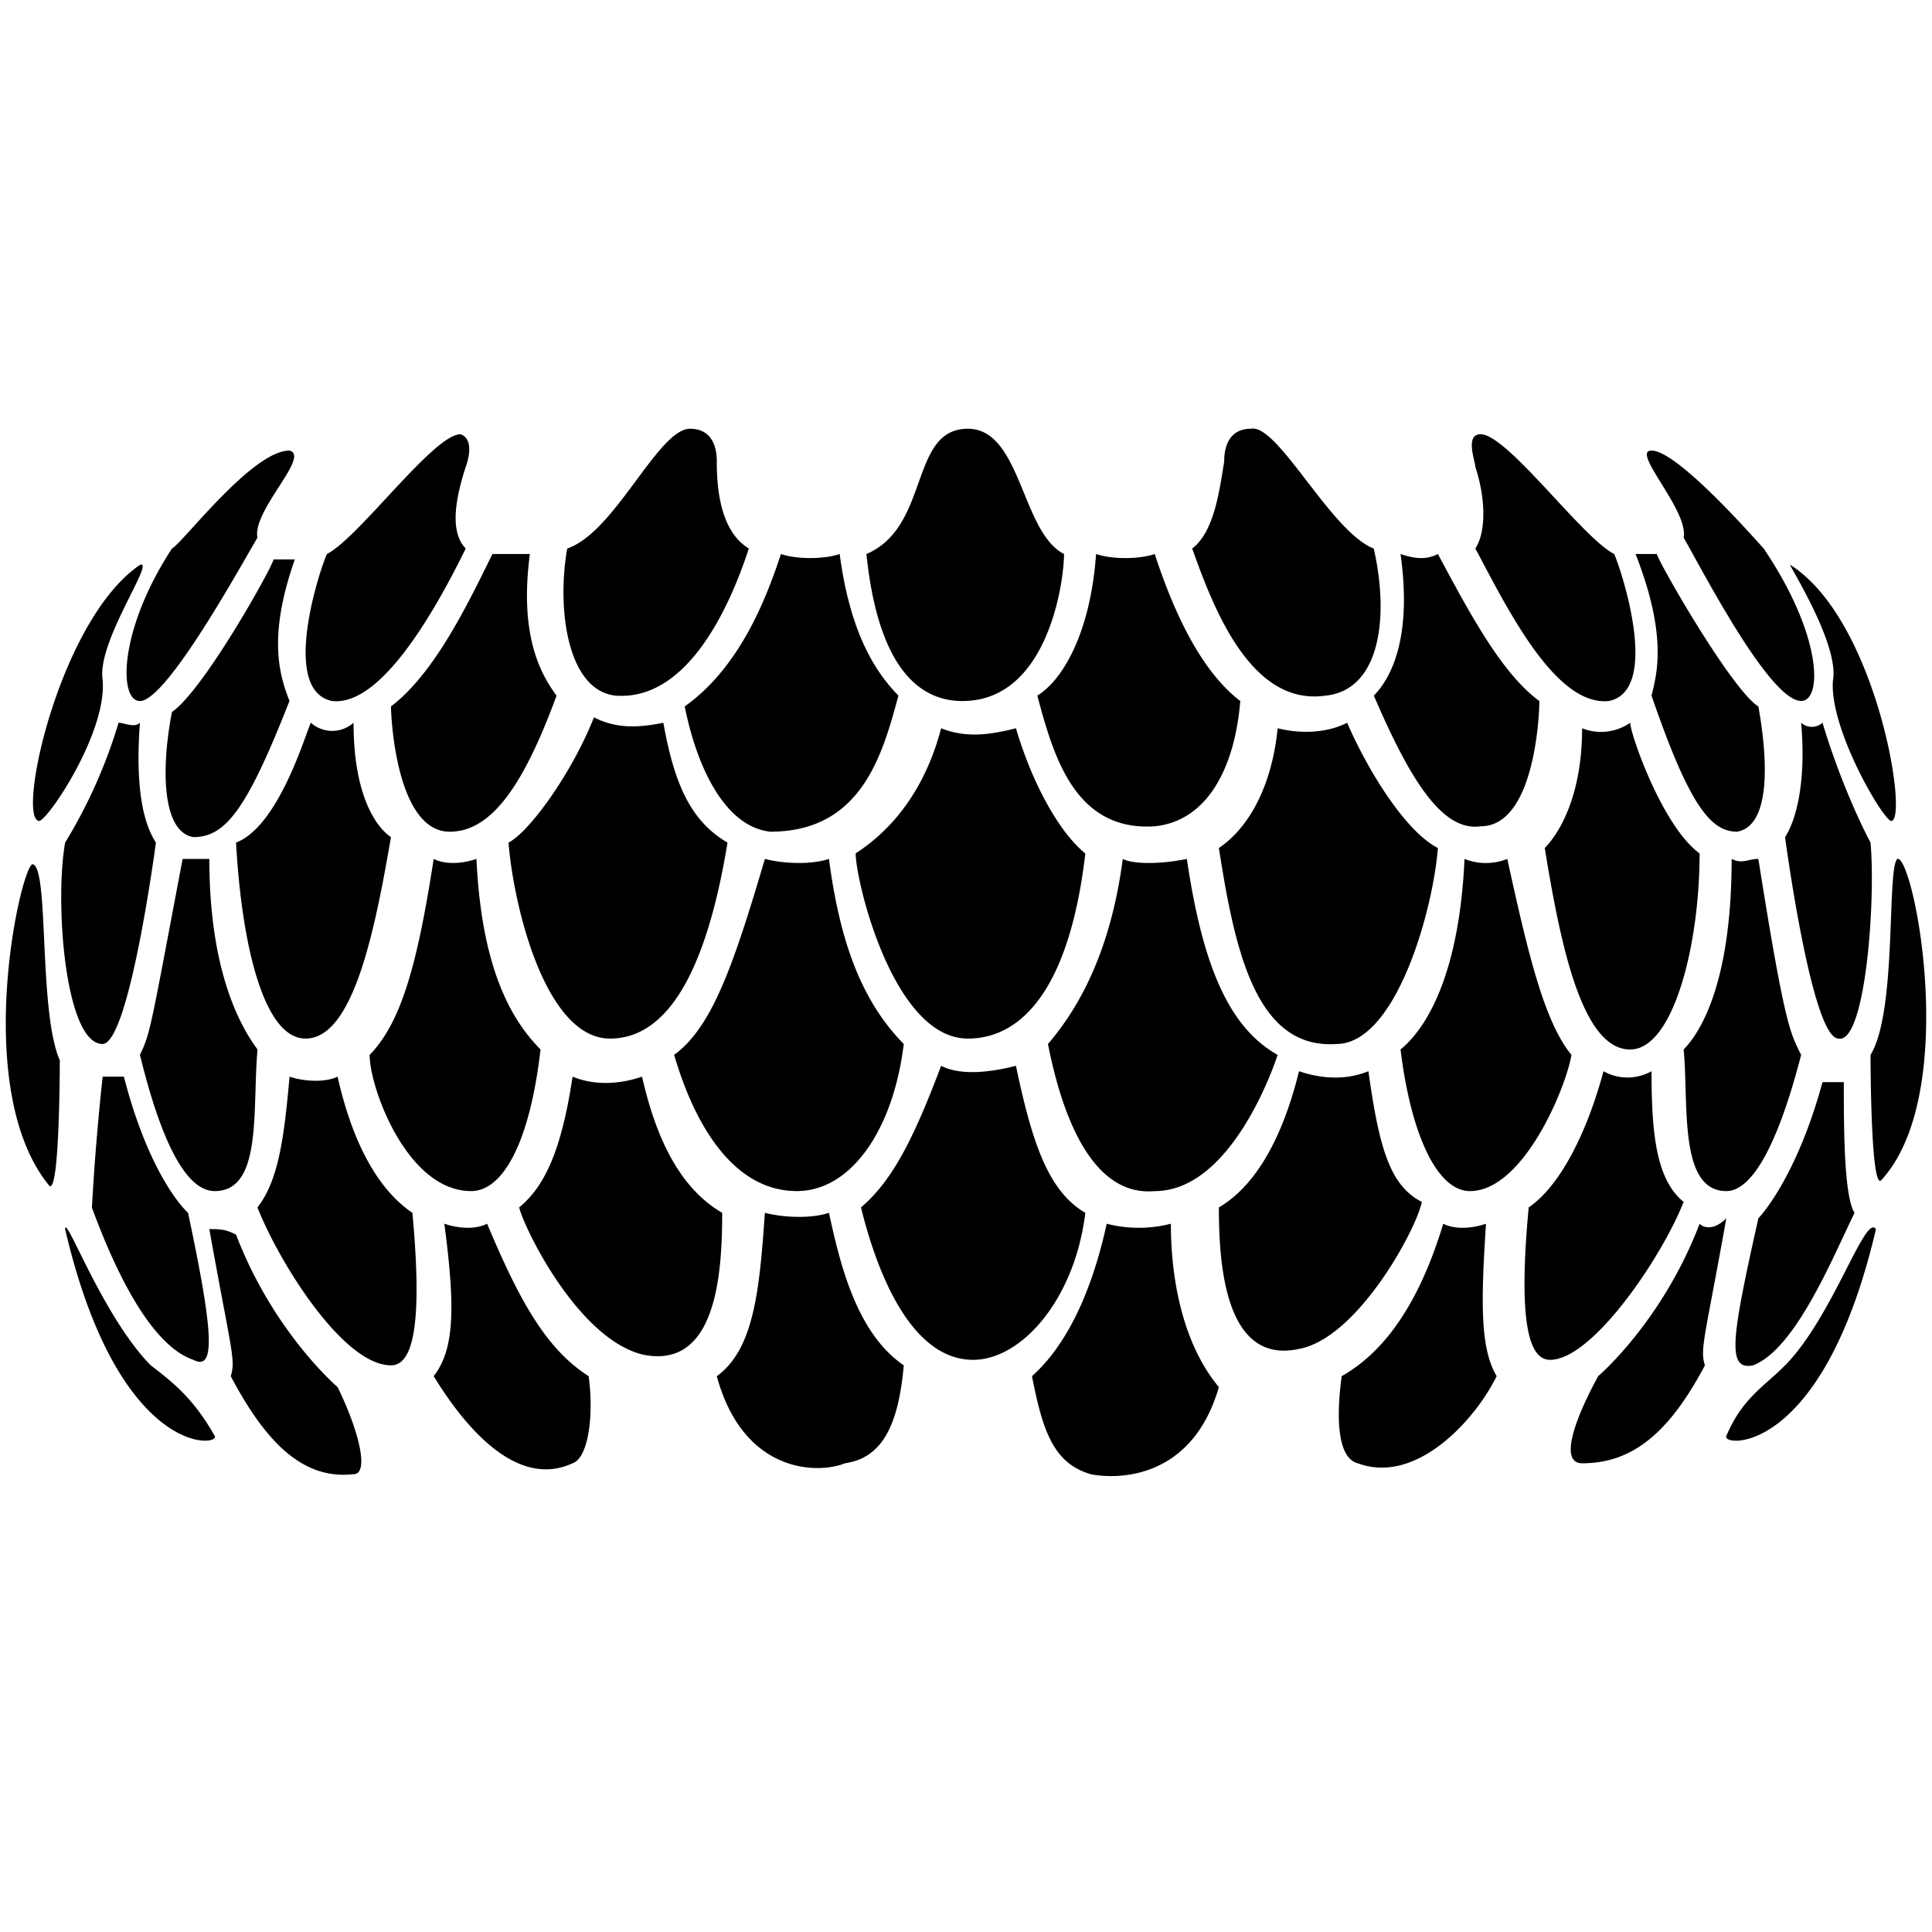 <svg width="227" height="227" viewBox="0 0 227 227" xmlns="http://www.w3.org/2000/svg"><title>srn</title><path d="M110.577 85.566c-2.503 9.59-8.154 13.436-10.041 14.708 0 3.2 4.4 21.754 13.18 21.754 6.276 0 11.928-5.754 13.805-21.744-3.139-2.564-6.267-8.318-8.154-14.718-2.513.636-5.641 1.282-8.79 0zm-9.416 56.299c1.262 5.118 5.026 17.908 13.18 17.908 5.651 0 11.928-7.036 13.18-17.272-4.39-2.565-6.267-8.308-8.154-17.273-2.513.636-6.277 1.283-8.79 0-3.139 8.308-5.641 13.437-9.416 16.637zM50.955 161.69c3.139 5.128 9.416 13.436 16.319 10.236 1.887-.636 2.513-5.754 1.887-10.236-5.026-3.2-8.164-8.954-11.929-17.908-1.25.635-3.138.635-5.025 0 1.261 9.59 1.261 14.707-1.252 17.908zm-26.359-17.273c2.513 14.072 3.139 15.355 2.513 17.273 4.39 8.318 8.79 12.154 14.43 11.518 1.888 0 .637-5.118-1.876-10.236 0 0-7.528-6.4-11.928-17.908-1.252-.647-1.877-.647-3.139-.647zm-16.944 0c0-1.917 4.4 10.237 10.052 16 2.502 1.919 5.015 3.837 7.528 8.309.615 1.282-11.303 2.564-17.58-24.309zm76.565 17.273c3.139 11.518 11.929 11.518 15.067 10.236 4.39-.636 6.277-4.472 6.903-11.508-5.641-3.846-7.528-12.165-8.79-17.918-1.877.635-5.026.635-7.528 0-.626 8.953-1.251 16-5.641 19.19h-.01zm-53.97-19.826c2.513 6.39 10.052 18.554 15.693 18.554 2.513 0 3.764-4.482 2.513-17.918-3.775-2.565-6.913-7.672-8.79-16-1.251.645-3.764.645-5.641 0-.636 7.046-1.262 12.164-3.775 15.364zm-19.456 0c1.887 5.118 6.277 16 11.928 17.908 2.513 1.282 2.513-2.565-.626-17.272 0 0-4.4-3.836-7.538-16h-2.492a288.907 288.907 0 0 0-1.262 15.364h-.01zm50.206 0c.636 2.564 6.902 15.354 14.44 17.272 8.78 1.918 9.416-9.6 9.416-16.636-4.4-2.565-7.538-7.672-9.415-16-1.887.645-5.026 1.281-8.164 0-1.252 8.328-3.139 12.8-6.277 15.364zm-5.641-1.918c3.764 0 6.902-5.765 8.153-16.637-3.138-3.2-6.902-8.954-7.528-22.39-1.887.636-3.764.636-5.026 0-1.877 12.154-3.764 19.19-7.528 23.026 0 3.836 4.39 16 11.929 16zm-38.914-16c3.139 12.8 6.277 16 8.79 16 5.641 0 4.39-9.6 5.026-16.637-1.898-2.564-5.662-8.954-5.662-22.39h-3.138c-3.765 19.826-3.765 20.472-5.026 23.026h.01zm-12.554-22.39c-1.251-.637-7.528 26.225 1.887 37.743 1.252 1.283 1.252-14.707 1.252-14.707-2.513-5.765-1.252-22.39-3.139-23.037zm75.314 22.39c.626 1.917 4.39 16 14.431 16 6.277 0 11.303-7.047 12.554-17.283-5.026-5.107-7.528-12.154-8.79-21.744-1.877.636-5.026.636-7.528 0-3.764 12.79-6.277 19.826-10.667 23.026zM27.735 99.001c.625 11.508 3.138 23.026 8.164 23.026 5.64 0 8.154-12.79 10.041-23.672-1.887-1.272-4.4-5.118-4.4-13.436a3.764 3.764 0 0 1-5.016 0c-.625 1.282-3.764 12.164-8.79 14.082zm-15.693 23.662c3.149 0 6.277-23.662 6.277-23.662-1.251-1.918-2.503-5.764-1.877-14.082-.626.646-1.887 0-2.513 0a59.898 59.898 0 0 1-6.277 14.082c-1.251 7.036 0 23.662 4.4 23.662h-.01zm47.703-23.662c.626 7.672 4.39 23.026 11.929 23.026 8.154 0 11.918-11.518 13.805-23.026-4.4-2.564-6.277-7.036-7.539-14.082-3.138.646-5.64.646-8.153-.636-2.513 6.4-7.529 13.436-10.042 14.718zm5.641-17.272c-1.877-2.564-4.39-7.046-3.128-16.636h-4.4c-3.138 6.4-6.903 14.072-11.918 17.908 0 1.282.626 14.718 6.903 14.718 5.025 0 8.79-5.754 12.554-16l-.01.01zm-30.749-16h-2.502c0 .646-8.165 15.354-11.929 17.918-1.251 6.39-1.251 14.072 2.513 14.708 3.764 0 6.277-3.2 11.293-16-1.252-3.18-2.513-7.672.625-16.616v-.01zm-18.195.646c-9.415 6.39-14.43 29.426-11.928 30.062.625.646 8.164-10.236 7.538-16.636-.636-4.472 6.267-14.072 4.39-13.436v.01zm89.12 15.354c-2.513-2.564-5.642-7.046-6.903-16.636-1.887.636-5.026.636-6.903 0-1.887 5.754-5.026 13.436-11.303 17.908 1.262 6.4 4.4 14.082 10.052 14.718 10.667 0 13.17-8.954 15.056-16v.01zM20.205 64.448c-6.277 9.6-6.277 17.918-3.764 17.918 3.139 0 11.918-16 13.805-19.19-.625-3.2 6.277-9.6 3.765-10.236-4.39 0-12.554 10.872-13.806 11.508zm154.392 79.335c-1.887.635-3.774.635-5.025 0-2.513 8.307-6.277 14.707-11.929 17.908-.615 4.482-.615 9.6 1.887 10.236 6.903 2.564 13.806-5.118 16.319-10.236-1.888-3.2-1.888-8.308-1.252-17.908zm25.098 0c-4.39 11.518-11.918 17.908-11.918 17.908-3.138 5.764-4.4 10.236-1.887 10.236 5.641 0 10.041-3.2 14.43-11.508-.615-1.929 0-3.2 2.514-17.283-1.252 1.282-2.513 1.282-3.139.647zm10.052 16.636c5.64-5.764 9.405-17.918 10.666-16-6.277 26.872-18.205 25.59-17.58 24.308 1.888-4.472 4.39-5.754 6.903-8.308h.01zm-72.186-16.636a15.093 15.093 0 0 1-7.528 0c-1.252 5.754-3.765 13.436-8.78 17.908 1.251 6.4 2.503 10.236 6.903 11.518 3.138.636 11.918.636 15.056-10.236-3.764-4.483-5.64-11.519-5.64-19.19h-.011zm56.483-17.919a5.764 5.764 0 0 1-5.641 0c-1.887 7.036-5.026 13.436-8.79 16-1.251 13.437 0 17.909 2.513 17.909 5.025 0 13.18-12.154 15.692-18.555-3.138-2.564-3.774-7.671-3.774-15.354zm22.595 1.282h-2.503c-3.138 11.519-7.538 16-7.538 16-3.139 14.073-3.764 17.909-.616 17.273 5.016-1.929 9.406-12.8 11.919-17.918-1.262-1.918-1.262-10.237-1.262-15.355zm-55.857-1.282c-3.139 1.282-6.267.647-8.154 0-1.887 7.683-5.026 13.436-9.416 16 0 6.39.626 18.555 9.416 16.626 6.902-1.271 13.805-14.072 14.43-17.272-3.763-1.918-5.025-6.39-6.276-15.354zm23.857-1.918c-3.139-3.836-5.026-11.507-7.539-23.026a6.81 6.81 0 0 1-5.026 0c-.615 13.436-4.38 19.826-7.518 22.39 1.251 10.237 4.39 16.637 8.154 16.637 6.277 0 11.293-12.165 11.929-16zm21.959-23.026c-1.251 0-1.877.636-3.139 0 0 13.436-3.138 19.826-5.64 22.39.615 6.4-.637 16.637 5.025 16.637 2.503 0 5.641-3.847 8.78-16-1.262-2.565-1.888-3.2-5.026-23.027zm13.18 23.026s0 16 1.261 14.719c9.405-10.237 3.764-38.39 1.877-37.745-1.251 1.282 0 17.908-3.138 23.026zm-80.33-23.026c-3.138.636-6.277.636-7.528 0-1.262 9.59-4.4 16.637-8.79 21.744 1.887 9.6 5.641 17.919 12.554 17.283 8.79 0 13.805-14.083 14.43-16-5.64-3.2-8.779-10.237-10.666-23.027zm52.093-16a6 6 0 0 1-5.651.646c0 7.672-2.513 12.154-4.39 14.072 1.877 11.518 4.39 23.672 10.041 23.672 5.026 0 8.154-12.154 8.154-23.036-4.39-3.19-8.154-14.072-8.154-15.354zm28.237 14.082s-3.139-5.764-5.642-14.082a1.877 1.877 0 0 1-2.512 0c.625 7.046-.626 11.518-1.888 13.436 0 0 3.139 23.672 6.277 23.672 3.139.636 4.39-16 3.765-23.026zM158.28 84.92c-2.513 1.282-5.651 1.282-8.164.646-.626 6.4-3.139 11.518-6.903 14.072 1.887 12.154 4.39 23.672 13.806 23.026 6.902 0 11.302-15.344 11.928-23.026-3.764-1.918-8.164-8.954-10.667-14.718zm15.693 12.164c6.266 0 6.892-12.8 6.892-14.718-4.39-3.2-8.154-10.236-11.918-17.272-1.251.636-2.513.636-4.39 0 1.251 8.954-.636 14.072-3.138 16.636 4.39 10.236 8.154 15.99 12.543 15.354h.01zm20.072-15.354c4.4 12.79 6.913 15.99 10.051 15.99 3.764-.636 3.764-7.682 2.503-14.718-3.139-1.918-11.918-17.272-11.918-17.908h-2.513c3.764 9.59 2.513 14.072 1.877 16.636zm21.333-1.928c-.615 5.764 6.288 17.282 6.913 16.636 1.888-.636-1.887-23.672-11.928-30.062-.615-.646 5.651 8.954 5.026 13.436l-.01-.01zm-79.693 17.282c6.277-.646 9.415-7.046 10.041-14.718-5.026-3.836-8.164-11.518-10.051-17.272-1.877.636-5.016.636-6.893 0-.625 8.954-3.764 14.708-6.902 16.636 1.877 7.036 4.39 15.99 13.805 15.354zm58.36-44.144c-2.503 0 4.4 7.036 3.774 10.236 1.877 3.2 10.041 19.18 13.806 19.18 2.512 0 2.512-7.672-4.4-17.908-.616-.636-10.042-11.508-13.18-11.508zM54.72 54.858s1.261-3.2-.616-3.836c-3.149 0-11.928 12.154-15.692 14.072-.636 1.282-5.652 16 .615 17.272 5.651.636 11.928-10.236 15.693-17.918-1.877-1.918-1.252-5.744 0-9.59zm29.497-.636c0-.646 0-3.846-3.138-3.846-3.764 0-8.78 12.154-14.431 14.072-1.251 7.046 0 16.636 5.641 17.282 8.164.636 13.19-9.6 15.693-17.282-3.129-1.918-3.765-6.39-3.765-10.226zm89.13 10.226c3.754 7.046 9.405 18.564 15.682 17.918 6.277-1.282 1.252-16 .626-17.272-3.764-1.918-12.554-14.072-15.693-14.072-1.876 0-.615 3.2-.615 3.836 1.251 3.836 1.251 7.672 0 9.59zm-33.272 0c2.513 7.046 6.902 18.564 15.692 17.282 6.277-.646 7.529-8.964 5.641-17.282-5.015-1.918-11.282-14.708-14.43-14.072-3.14 0-3.14 3.2-3.14 3.846-.614 3.836-1.25 8.308-3.763 10.226zm-26.36-14.072c-6.902 0-4.39 11.518-11.918 14.718.616 5.754 2.503 17.272 11.293 17.272 10.051 0 11.928-14.072 11.928-17.272-5.026-2.564-5.026-14.718-11.303-14.718z"/></svg>